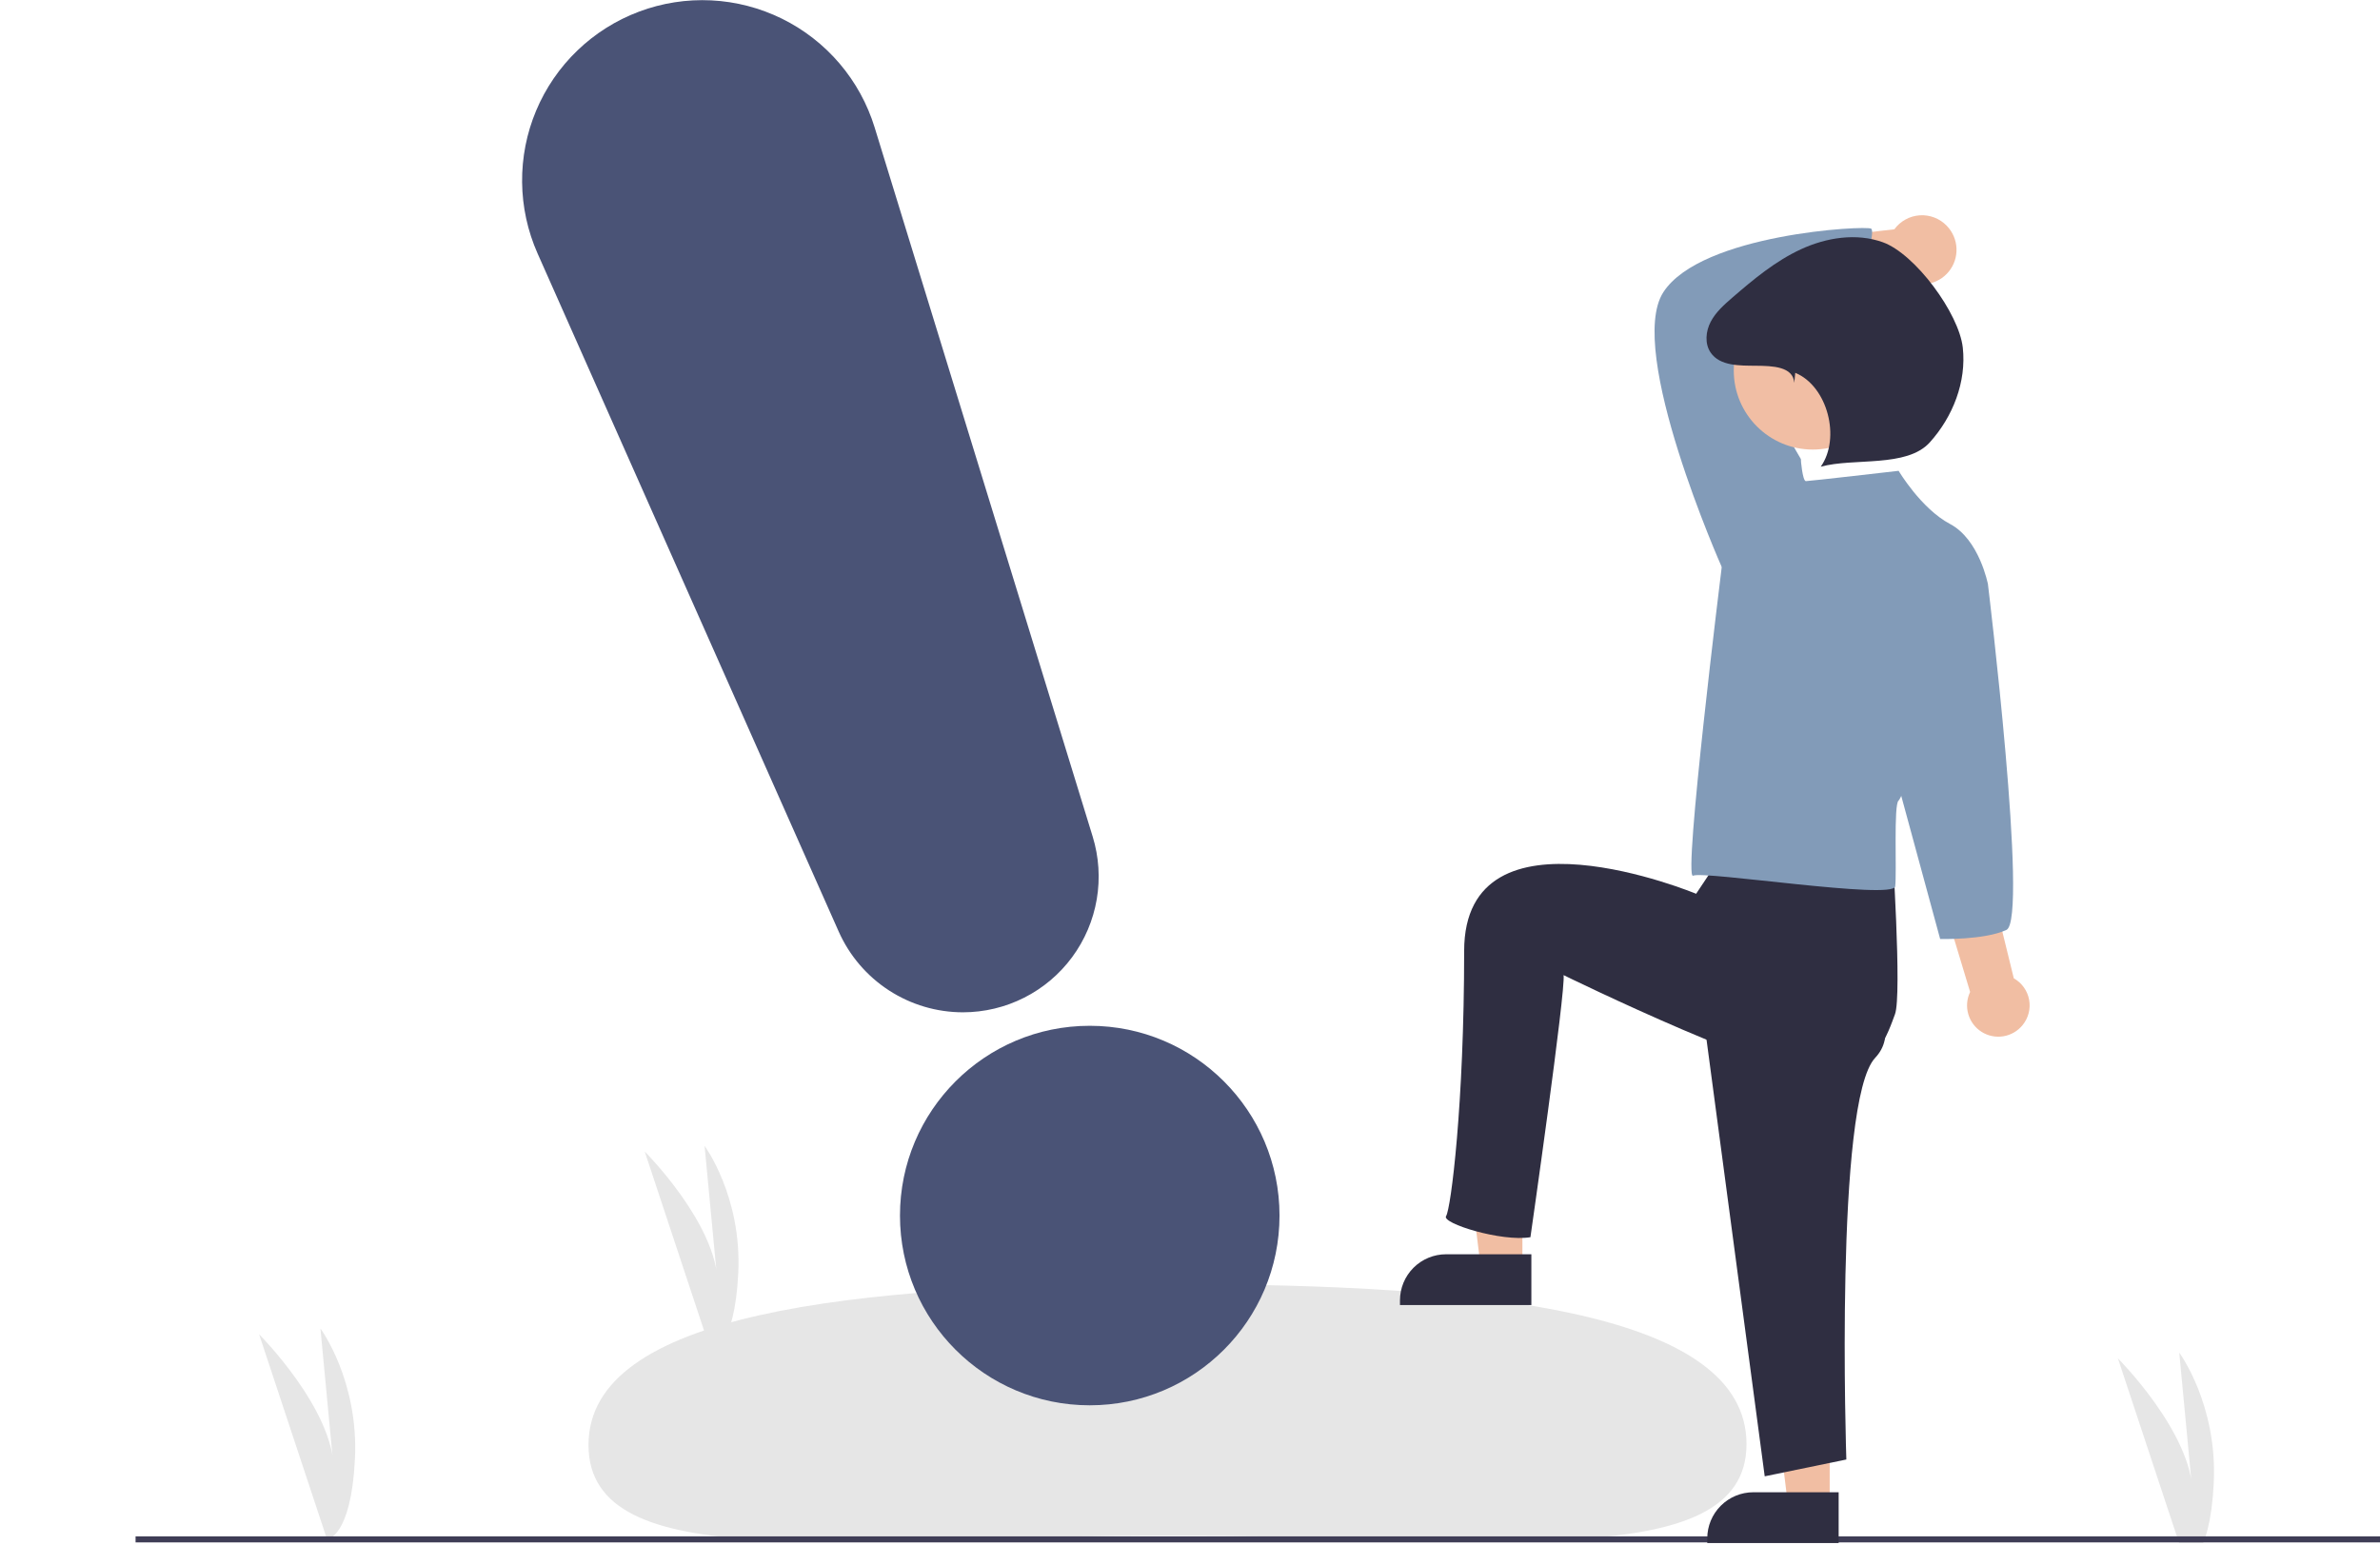 <svg width="790" height="513" viewBox="0 0 790 513" fill="none" xmlns="http://www.w3.org/2000/svg">
<g clip-path="url(#clip0_276_3)">
<path d="M725.563 519L703 450.909C703 450.909 727.818 475.727 727.818 496.091L723.364 449C723.364 449 736.091 466.182 734.818 492.273C733.545 518.364 725.563 519 725.563 519Z" fill="#E6E6E6"/>
<path d="M108.563 511L86 442.909C86 442.909 110.818 467.727 110.818 488.091L106.364 441C106.364 441 119.091 458.182 117.818 484.273C116.545 510.364 108.563 511 108.563 511Z" fill="#E6E6E6"/>
<path d="M236.021 448.693L214 382.239C214 382.239 238.222 406.461 238.222 426.335L233.874 380.376C233.874 380.376 246.295 397.145 245.053 422.608C243.811 448.072 236.021 448.693 236.021 448.693Z" fill="#E6E6E6"/>
<path d="M579.726 479.359C579.763 523.074 493.061 509.627 386.916 509.719C280.772 509.81 195.381 523.405 195.343 479.691C195.305 435.976 281.976 426.393 388.121 426.302C494.265 426.21 579.688 435.644 579.726 479.359Z" fill="#E6E6E6"/>
<path d="M805 510H45V512H805V510Z" fill="#3F3D56"/>
<path d="M505.336 420.322H491.459L484.855 366.797H505.336V420.322Z" fill="#F1BEA3"/>
<path d="M480.006 416.357H508.31V433.208H464.697V431.667C464.697 427.606 466.31 423.712 469.181 420.841C472.052 417.97 475.946 416.357 480.006 416.357V416.357Z" fill="#2F2E41"/>
<path d="M607.336 499.322H593.459L586.855 445.797H607.336V499.322Z" fill="#F1BEA3"/>
<path d="M582.006 495.357H610.31V512.208H566.697V510.667C566.697 506.606 568.31 502.712 571.181 499.841C574.052 496.97 577.946 495.357 582.006 495.357V495.357Z" fill="#2F2E41"/>
<path d="M671.345 340.309C672.304 339.145 672.997 337.786 673.374 336.325C673.751 334.865 673.804 333.34 673.528 331.857C673.251 330.375 672.654 328.971 671.776 327.744C670.899 326.517 669.763 325.498 668.449 324.758L636.219 193.465L615.611 202.332L653.947 329.281C652.849 331.57 652.63 334.183 653.331 336.624C654.031 339.064 655.603 341.163 657.747 342.523C659.892 343.882 662.461 344.407 664.967 343.999C667.473 343.591 669.742 342.278 671.345 340.309V340.309Z" fill="#F1BEA3"/>
<path d="M646.208 74.964C645.058 73.761 643.658 72.826 642.107 72.223C640.556 71.62 638.892 71.364 637.231 71.474C635.571 71.584 633.955 72.056 632.497 72.859C631.039 73.66 629.774 74.772 628.793 76.116L578.907 81.843L586.496 101.085L631.864 92.594C634.23 94.093 637.064 94.673 639.829 94.222C642.595 93.772 645.098 92.323 646.867 90.15C648.635 87.977 649.544 85.231 649.423 82.432C649.301 79.633 648.157 76.975 646.208 74.964V74.964Z" fill="#F1BEA3"/>
<path d="M564 326.693L585.768 490.067L612.862 484.489C612.862 484.489 608.877 365.508 622.424 351.164C635.971 336.821 605 311.693 605 311.693L564 326.693Z" fill="#2F2E41"/>
<path d="M573 281.693L563 296.693C563 296.693 486 264.694 486 315.693C486 366.692 481.594 401.303 480 403.693C478.406 406.084 498.438 412.287 508 410.693C508 410.693 519.797 328.474 519 323.693C519 323.693 594.533 360.726 608.877 357.539C623.221 354.352 626.609 343.068 629 336.693C631.39 330.318 628 279.693 628 279.693L580.19 265.103L573 281.693Z" fill="#2F2E41"/>
<path d="M574.349 191.633L571.499 188.212C571.499 188.212 539.575 116.384 552.117 97.002C564.658 77.62 619.384 74.769 621.095 75.909C622.805 77.05 617.01 91.852 621 98.693C621 98.693 578.606 107.884 575.756 109.024C572.905 110.165 597.722 152.298 597.722 152.298L594.872 177.951L574.349 191.633Z" fill="#829BB8"/>
<path d="M630.216 156.289C630.216 156.289 600.572 159.709 599.432 159.709C598.292 159.709 597.722 152.298 597.722 152.298L571.499 188.212C571.499 188.212 558.58 292.403 562 290.693C565.421 288.983 628.506 298.805 629.076 294.244C629.646 289.684 628.506 266.881 630.216 265.741C631.926 264.601 659.859 193.913 659.859 193.913C659.859 193.913 657.009 179.091 647.318 173.961C637.627 168.83 630.216 156.289 630.216 156.289Z" fill="#829BB8"/>
<path d="M650.738 184.222L659.859 193.913C659.859 193.913 673.411 305.273 666 308.693C658.589 312.113 644 311.693 644 311.693L629.646 258.9L650.738 184.222Z" fill="#829BB8"/>
<path d="M601.73 149.236C616.221 149.236 627.968 137.489 627.968 122.998C627.968 108.506 616.221 96.759 601.73 96.759C587.238 96.759 575.491 108.506 575.491 122.998C575.491 137.489 587.238 149.236 601.73 149.236Z" fill="#F1BEA4"/>
<path d="M595.573 127.092C595.218 121.647 588.35 121.461 582.894 121.409C577.438 121.358 570.915 121.553 567.828 117.054C565.788 114.081 566.178 109.954 567.863 106.766C569.549 103.579 572.321 101.127 575.049 98.769C582.09 92.68 589.347 86.639 597.801 82.742C606.255 78.845 616.161 77.27 624.929 80.399C635.699 84.242 650.258 104.024 651.515 115.39C652.772 126.756 648.23 138.343 640.573 146.836C632.916 155.33 615.391 151.903 604.362 154.924C611.067 145.435 606.648 128.192 595.907 123.76L595.573 127.092Z" fill="#2F2E41"/>
<path d="M361.722 466.494C396.51 466.494 424.711 438.293 424.711 403.505C424.711 368.717 396.51 340.515 361.722 340.515C326.934 340.515 298.732 368.717 298.732 403.505C298.732 438.293 326.934 466.494 361.722 466.494Z" fill="#4A5376"/>
<path d="M319.656 336.04C310.926 336.04 302.383 333.51 295.061 328.756C287.74 324.002 281.953 317.228 278.401 309.253L178.449 84.162C175.138 76.705 173.387 68.651 173.303 60.493C173.219 52.335 174.805 44.246 177.962 36.724C181.12 29.201 185.782 22.404 191.664 16.75C197.545 11.096 204.52 6.704 212.161 3.845C219.801 0.985 227.946 -0.281 236.094 0.123C244.243 0.527 252.222 2.594 259.542 6.195C266.863 9.796 273.369 14.857 278.662 21.066C283.954 27.274 287.921 34.499 290.319 42.297L362.696 277.709C364.768 284.448 365.231 291.578 364.048 298.528C362.864 305.477 360.067 312.053 355.882 317.725C351.696 323.398 346.238 328.01 339.947 331.19C333.656 334.371 326.706 336.032 319.656 336.04H319.656Z" fill="#4A5376"/>
</g>
<defs>
<clipPath id="clip0_276_3">
<rect width="790" height="512.208" fill="white"/>
</clipPath>
</defs>
</svg>
